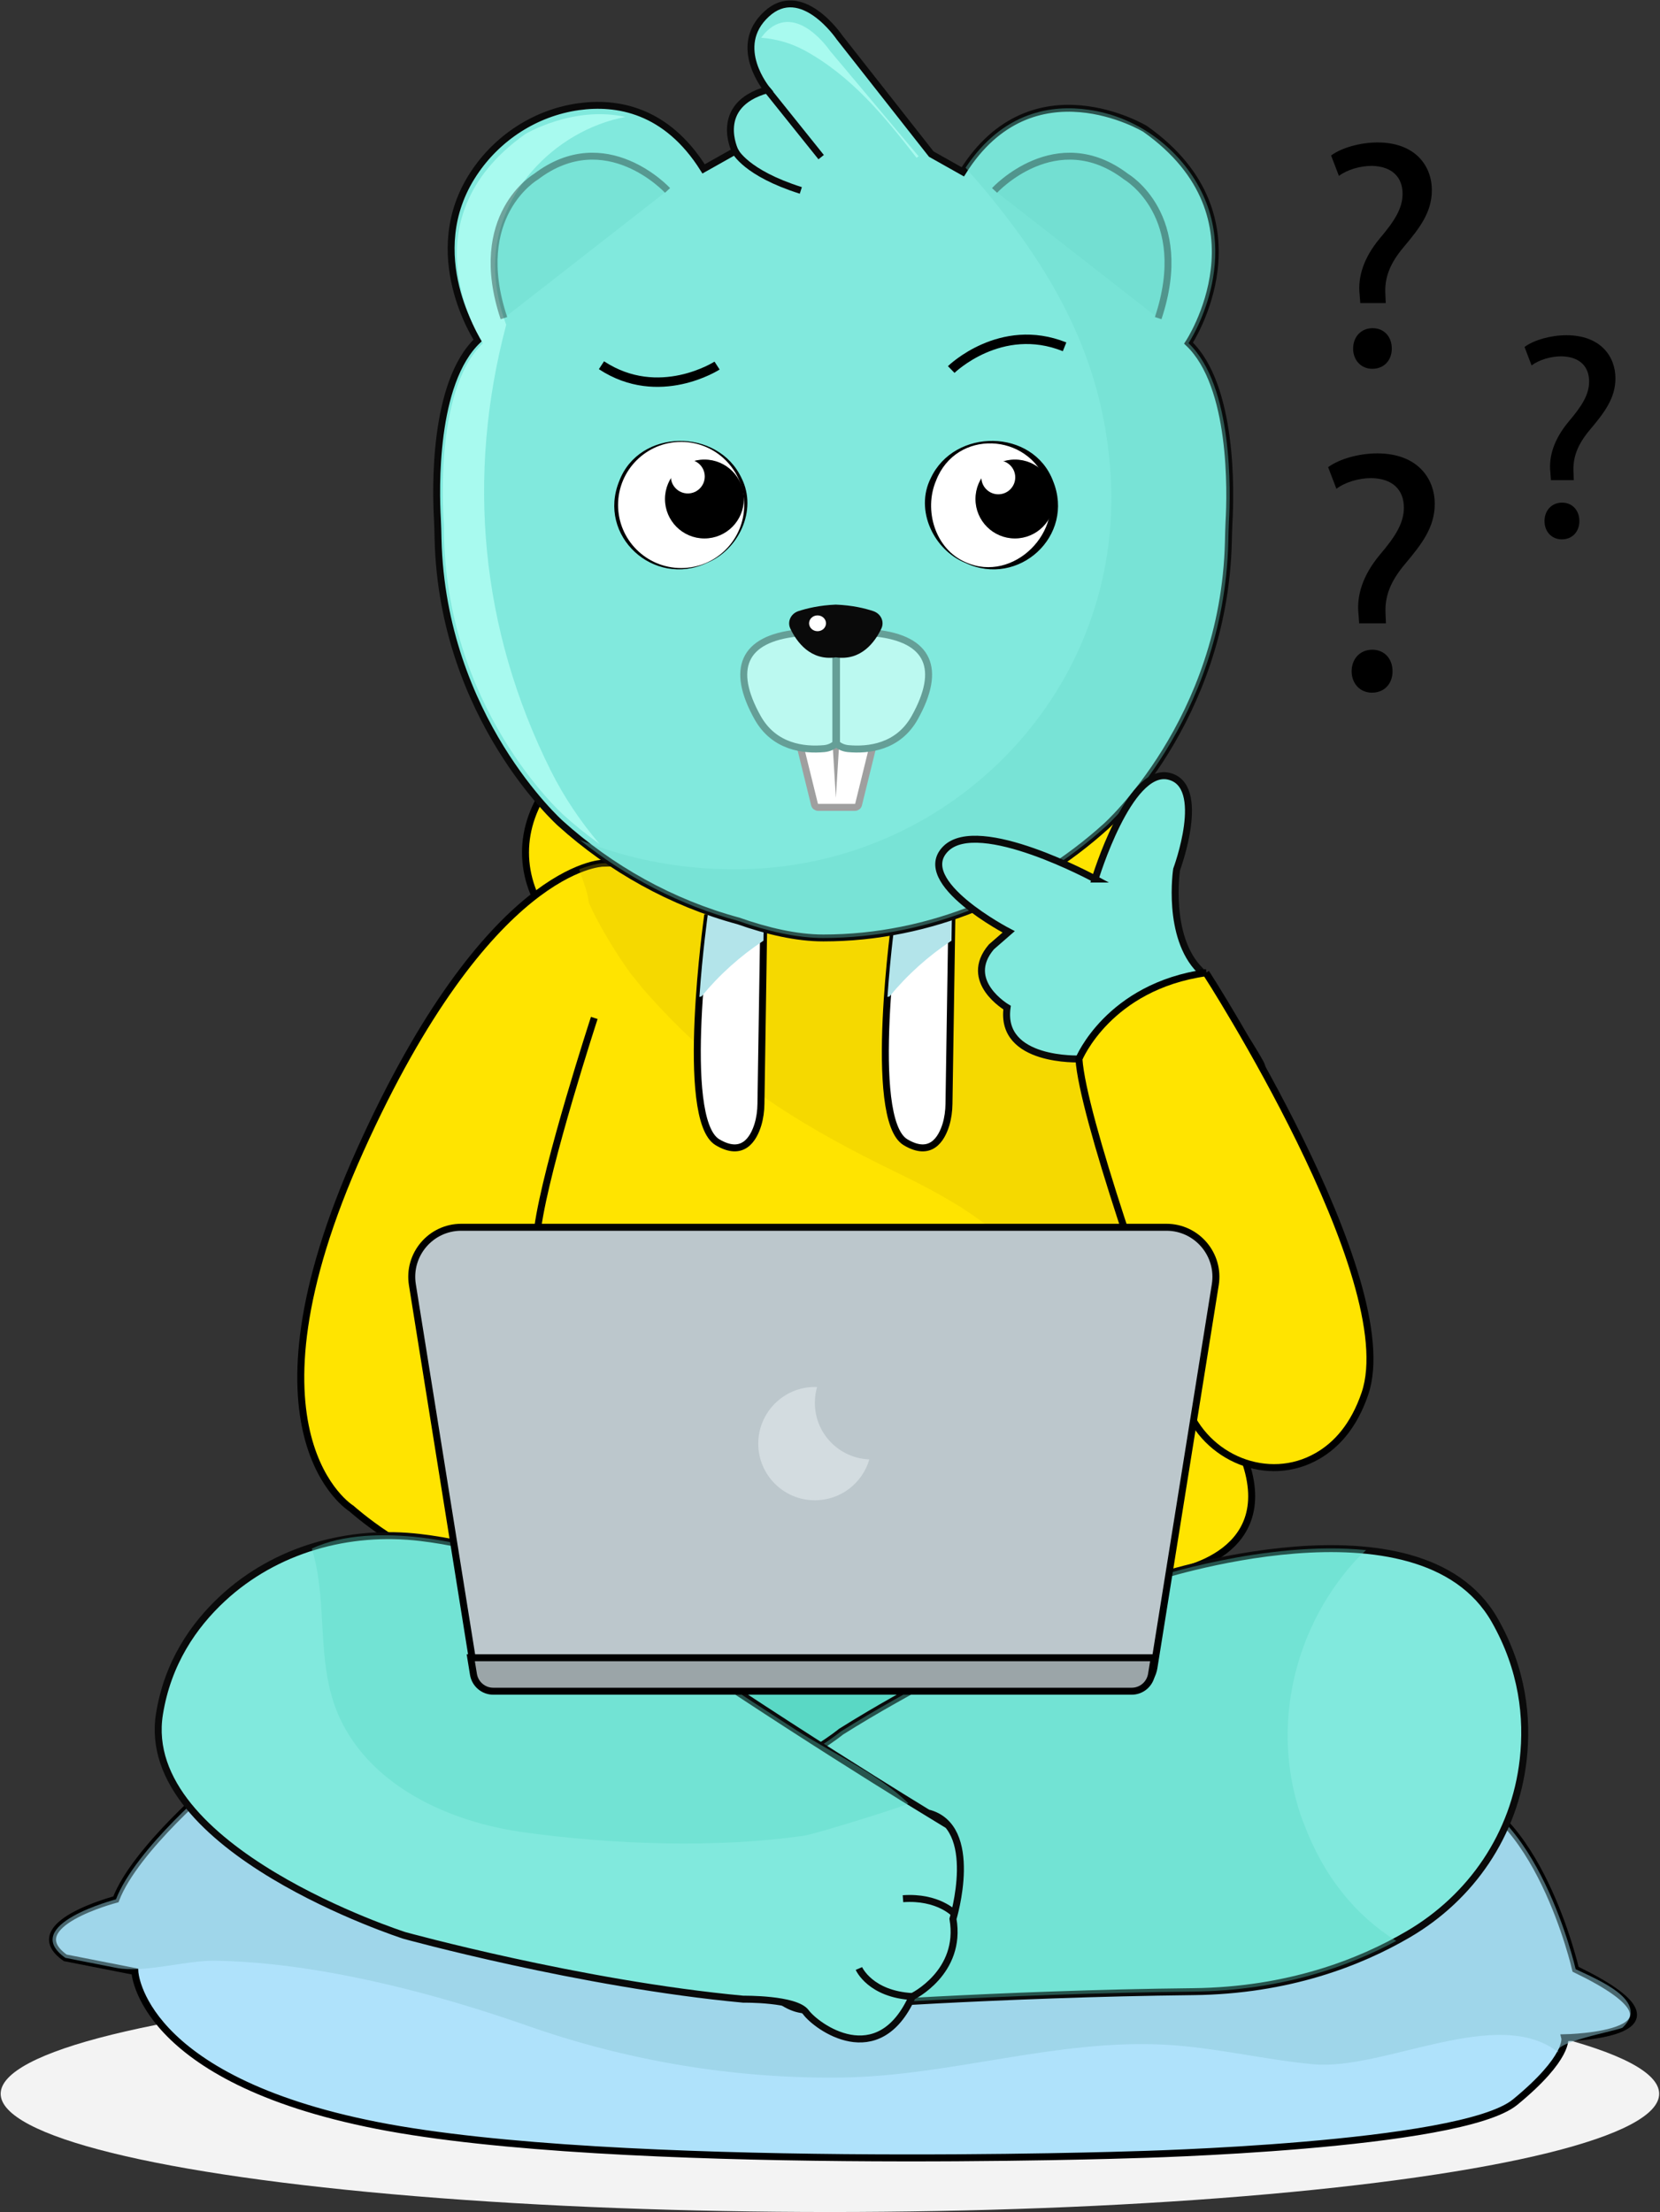 <svg width="1805" height="2405" viewBox="0 0 1805 2405" fill="none" xmlns="http://www.w3.org/2000/svg">
<rect x="0" y="0" width="1805" height="2405" fill="#333333" stroke="none"/>
<ellipse cx="902.409" cy="2276.45" rx="901.683" ry="128.551" fill="#F3F3F3"/>
<path d="M905.943 1119.07C1090.7 1119.07 1240.48 1033 1240.48 926.837C1240.48 820.67 1090.7 734.604 905.943 734.604C721.183 734.604 571.406 820.67 571.406 926.837C571.406 1033 721.183 1119.07 905.943 1119.07Z" fill="#FFE400" stroke="black" stroke-width="7.58" stroke-miterlimit="10"/>
<path d="M655.293 938.535C655.293 938.535 531.282 940.455 391.707 1250.53C252.131 1560.61 382.004 1640.05 382.004 1640.05C382.004 1640.05 447.193 1698.17 491.158 1696.25C535.123 1694.32 1271.1 1710.29 1271.1 1710.29C1271.1 1710.29 1392.49 1695.44 1353.17 1586.48C1308.09 1461.77 1393.6 1198.18 1370.35 1155.63C1347.11 1113.08 1248.26 965.722 1143.66 946.317C1039.05 926.912 655.293 938.535 655.293 938.535Z" fill="#FFE400" stroke="black" stroke-width="7.58" stroke-miterlimit="10"/>
<g style="mix-blend-mode:multiply" opacity="0.25">
<path d="M1370.35 1155.63C1347.11 1112.98 1248.26 965.722 1143.66 946.317C1039.05 926.912 655.292 938.535 655.292 938.535C655.292 938.535 645.994 938.737 629.722 945.206C633.663 957.031 639.02 969.664 640.233 981.085C640.435 981.59 640.536 981.894 640.637 982.298C643.063 987.452 645.488 992.708 648.116 997.761C659.133 1018.78 671.766 1038.9 685.512 1058.3C685.815 1058.3 696.932 1072.65 701.885 1078.21C711.284 1088.82 720.987 1099.23 730.891 1109.34C802.448 1182.01 881.584 1229.41 972.748 1273.68C1031.57 1302.28 1107.67 1341.6 1131.53 1406.89C1167 1456.21 1193.78 1512.81 1211.47 1572.84C1246.64 1465.81 1331.94 1394.56 1436.15 1347.46C1414.52 1258.32 1382.68 1178.27 1370.25 1155.43L1370.35 1155.63Z" fill="#D6B800"/>
</g>
<path d="M769.6 994.559C769.6 994.559 737.966 1216.71 780.111 1241.87C807.501 1258.25 819.225 1238.54 824.076 1222.87C826.3 1215.49 827.31 1207.81 827.411 1200.03L830.645 990.112" fill="white"/>
<path d="M769.6 994.559C769.6 994.559 737.966 1216.71 780.111 1241.87C807.501 1258.25 819.225 1238.54 824.076 1222.87C826.3 1215.49 827.31 1207.81 827.411 1200.03L830.645 990.112" stroke="black" stroke-width="7.58" stroke-miterlimit="10"/>
<g style="mix-blend-mode:multiply">
<path d="M762.93 1083.3C762.121 1083.5 761.313 1083.7 760.504 1083.9C763.84 1035.29 769.601 994.559 769.601 994.559L830.646 990.112L830.141 1022.76C804.975 1039.33 782.234 1059.75 762.829 1083.3H762.93Z" fill="#B3E4EA"/>
</g>
<path d="M974.063 994.559C974.063 994.559 942.429 1216.71 984.574 1241.87C1011.96 1258.25 1023.69 1238.54 1028.54 1222.87C1030.76 1215.49 1031.77 1207.81 1031.87 1200.03L1035.11 990.112" fill="white"/>
<path d="M974.063 994.559C974.063 994.559 942.429 1216.71 984.574 1241.87C1011.96 1258.25 1023.69 1238.54 1028.54 1222.87C1030.76 1215.49 1031.77 1207.81 1031.87 1200.03L1035.11 990.112" stroke="black" stroke-width="7.58" stroke-miterlimit="10"/>
<g style="mix-blend-mode:multiply">
<path d="M967.391 1083.3C966.582 1083.5 965.774 1083.7 964.965 1083.9C968.301 1035.29 974.061 994.559 974.061 994.559L1035.11 990.112L1034.6 1022.76C1009.43 1039.33 986.695 1059.75 967.29 1083.3H967.391Z" fill="#B3E4EA"/>
</g>
<path d="M646.197 1106.74C646.197 1106.74 594.35 1265.52 584.748 1334.35L646.197 1106.74Z" fill="#FFE400"/>
<path d="M646.197 1106.74C646.197 1106.74 594.35 1265.52 584.748 1334.35" stroke="black" stroke-width="7.58" stroke-miterlimit="10"/>
<g opacity="0.61">
<path d="M1149.92 1037.1C1149.92 1037.1 1165.79 1136.04 1189.74 1198.4C1194.59 1211.14 1199.04 1223.97 1202.38 1237.21C1210.06 1268.04 1222.59 1320.79 1221.17 1334.34" fill="#FFE400"/>
<path d="M1149.92 1037.1C1149.92 1037.1 1165.79 1136.04 1189.74 1198.4C1194.59 1211.14 1199.04 1223.97 1202.38 1237.21C1210.06 1268.04 1222.59 1320.79 1221.17 1334.34" stroke="black" stroke-width="7.58" stroke-miterlimit="10"/>
</g>
<g style="mix-blend-mode:multiply" opacity="0.25">
<path d="M722.1 1671.69C723.616 1679.58 724.627 1687.46 724.93 1695.44C739.787 1695.44 755.149 1695.44 770.612 1695.44C754.644 1687.16 738.473 1679.17 722.1 1671.69Z" fill="#D6B800"/>
</g>
<path d="M236.162 1935.8C236.162 1935.8 147.121 2009.99 125.998 2065.07C125.998 2065.07 20.078 2092.66 70.916 2128.64L146.616 2143.5C146.616 2143.5 151.366 2260.03 409.899 2310.87C668.432 2361.71 1232.09 2342.7 1232.09 2342.7C1232.09 2342.7 1588.15 2334.21 1647.48 2285.5C1706.81 2236.78 1701.45 2215.56 1701.45 2215.56C1701.45 2215.56 1861.54 2212.73 1713.18 2141.07C1713.18 2141.07 1671.74 1959.15 1571.68 1944.39C1471.62 1929.54 236.162 1935.9 236.162 1935.9V1935.8Z" fill="#AFE2FB" stroke="black" stroke-width="7.58" stroke-miterlimit="10"/>
<g style="mix-blend-mode:multiply" opacity="0.51">
<path d="M70.915 2128.63L126.401 2139.54C156.722 2145.51 201.697 2131.26 234.039 2131.76C275.376 2132.47 316.612 2137.22 357.242 2144.39C430.617 2157.43 503.184 2177.85 573.326 2202.41C682.581 2240.81 798.506 2260.22 914.432 2258.8C1033.29 2257.29 1148.1 2216.66 1267.36 2223.13C1321.54 2226.06 1374.09 2239.3 1427.96 2244.35C1505.08 2251.53 1629.69 2178.66 1695.49 2232.22C1682.25 2221.41 1761.59 2207.26 1764.42 2204.43C1794.74 2175.52 1737.84 2152.78 1713.28 2140.96C1713.28 2140.96 1671.84 1959.04 1571.78 1944.28C1471.72 1929.42 236.262 1935.79 236.262 1935.79C236.262 1935.79 147.221 2009.97 126.098 2065.06C126.098 2065.06 20.178 2092.65 71.016 2128.63H70.915Z" fill="#8FCAD9"/>
</g>
<g style="mix-blend-mode:multiply">
<path d="M919.687 2025.22C1042.77 2025.22 1142.54 1925.45 1142.54 1802.37C1142.54 1679.29 1042.77 1579.51 919.687 1579.51C796.607 1579.51 696.831 1679.29 696.831 1802.37C696.831 1925.45 796.607 2025.22 919.687 2025.22Z" fill="#5AD8C5"/>
</g>
<path d="M893.613 2182.01C893.613 2182.01 1088.37 2167.66 1297.18 2165.43C1401.18 2164.32 1479.2 2133.49 1531.35 2102.97C1599.37 2063.15 1647.08 1994.93 1656.27 1912.96C1661.33 1867.89 1655.77 1815.13 1625.25 1761.56C1543.79 1618.65 1252 1716.28 1252 1716.28C1252 1716.28 1065.13 1788.14 914.533 1882.74C914.533 1882.74 870.063 1918.62 851.164 1912.26C832.264 1905.89 745.042 1903.77 771.623 1998.26C771.623 1998.26 746.558 2054.36 794.06 2098.93C794.06 2098.93 838.126 2205.25 893.814 2182.11L893.613 2182.01Z" fill="#81E9DD" stroke="#0A0A0A" stroke-width="7.58" stroke-miterlimit="10"/>
<g style="mix-blend-mode:multiply" opacity="0.36">
<path d="M1416.94 1980.89C1381.17 1884.67 1404.01 1775.72 1471.22 1699.72C1475.67 1694.66 1480.52 1690.01 1485.37 1685.36C1376.31 1674.45 1251.8 1716.09 1251.8 1716.09C1251.8 1716.09 1064.92 1787.95 914.332 1882.55C914.332 1882.55 869.861 1918.43 850.961 1912.06C832.062 1905.69 744.84 1903.57 771.421 1998.07C771.421 1998.07 746.356 2054.16 793.858 2098.73C793.858 2098.73 837.924 2205.06 893.613 2181.91C893.613 2181.91 1088.37 2167.56 1297.18 2165.34C1392.79 2164.33 1466.47 2138.15 1518.21 2110.26C1474.05 2082.46 1439.18 2040.52 1417.05 1980.89H1416.94Z" fill="#5AD8C5"/>
</g>
<path d="M1008.93 1971.17C1008.93 1971.17 846.614 1872.63 680.559 1757.71C597.885 1700.51 517.434 1678.88 457.5 1671.7C379.375 1662.3 299.834 1684.44 242.124 1737.9C210.388 1767.31 182.291 1808.15 173.397 1863.53C149.646 2011.29 439.712 2104.28 439.712 2104.28C439.712 2104.28 631.237 2157.14 808.208 2173.61C808.208 2173.61 865.312 2172.8 876.328 2187.86C887.344 2202.92 954.757 2253.25 991.95 2170.78C991.95 2170.78 1046.22 2144.6 1036.22 2086.29C1036.22 2086.29 1066.84 1985.62 1008.83 1971.07L1008.93 1971.17Z" fill="#81E9DD" stroke="#0A0A0A" stroke-width="7.58" stroke-miterlimit="10"/>
<g style="mix-blend-mode:multiply" opacity="0.36">
<path d="M347.135 1723.76C352.896 1771.86 348.146 1821.69 369.371 1867.78C403.734 1942.16 488.328 1980.97 569.486 1992.19C665.097 2005.43 779.91 2009.78 875.622 1995.63C885.426 1994.21 989.425 1962.38 987.606 1960.56C955.365 1928.82 904.427 1905.98 865.819 1881.12C803.459 1841 741.605 1799.96 680.661 1757.71C597.987 1700.51 517.537 1678.88 457.603 1671.71C419.905 1667.16 373.11 1667.56 339.05 1683.73C343.093 1696.87 345.518 1710.21 347.135 1723.76Z" fill="#5AD8C5"/>
</g>
<path d="M933.939 2140.24C933.939 2140.24 946.068 2168.24 992.155 2170.76L933.939 2140.24Z" fill="#81E9DD"/>
<path d="M933.939 2140.24C933.939 2140.24 946.068 2168.24 992.155 2170.76" stroke="#0A0A0A" stroke-width="7.58" stroke-miterlimit="10"/>
<path d="M1037.84 2080.72C1037.84 2080.72 1020.15 2061.62 981.845 2064.35L1037.84 2080.72Z" fill="#81E9DD"/>
<path d="M1037.84 2080.72C1037.84 2080.72 1020.15 2061.62 981.845 2064.35" stroke="#0A0A0A" stroke-width="7.58" stroke-miterlimit="10"/>
<path d="M1479.1 329.526L1478.39 320.329C1476.27 301.227 1482.64 280.407 1500.33 259.182C1516.19 240.485 1525.09 226.638 1525.09 210.771C1525.09 192.781 1513.77 180.753 1491.53 180.349C1478.8 180.349 1464.65 184.594 1455.86 191.264L1447.37 169.029C1458.99 160.54 1479.2 154.88 1497.9 154.88C1538.53 154.88 1556.92 179.945 1556.92 206.829C1556.92 230.883 1543.48 248.166 1526.5 268.38C1510.94 286.774 1505.28 302.339 1506.39 320.329L1506.79 329.526H1479.2H1479.1ZM1471.32 379.05C1471.32 366.012 1480.11 356.815 1492.54 356.815C1504.98 356.815 1513.36 366.012 1513.36 379.05C1513.36 391.38 1505.28 400.981 1492.14 400.981C1479.81 400.981 1471.32 391.481 1471.32 379.05Z" fill="black"/>
<path d="M1477.89 677.595L1477.18 667.893C1474.96 647.679 1481.63 625.646 1500.33 603.209C1517.2 583.4 1526.5 568.745 1526.5 551.967C1526.5 532.865 1514.58 520.131 1490.93 519.828C1477.48 519.828 1462.53 524.275 1453.13 531.45L1444.13 507.902C1456.46 498.906 1477.79 492.943 1497.6 492.943C1540.65 492.943 1560.06 519.524 1560.06 547.925C1560.06 573.394 1545.81 591.687 1527.92 613.013C1511.44 632.519 1505.48 648.892 1506.59 667.994L1507 677.696H1477.79L1477.89 677.595ZM1469.7 729.949C1469.7 716.102 1479 706.4 1492.14 706.4C1505.28 706.4 1514.17 716.102 1514.17 729.949C1514.17 743.088 1505.58 753.093 1491.73 753.093C1478.7 753.093 1469.7 742.987 1469.7 729.949Z" fill="black"/>
<path d="M1686.39 521.94L1685.79 513.652C1683.87 496.47 1689.63 477.672 1705.6 458.469C1719.95 441.59 1727.93 429.159 1727.93 414.807C1727.93 398.535 1717.72 387.721 1697.61 387.418C1686.19 387.418 1673.36 391.258 1665.37 397.322L1657.69 377.21C1668.2 369.529 1686.39 364.475 1703.27 364.475C1739.96 364.475 1756.54 387.114 1756.54 411.371C1756.54 432.999 1744.41 448.665 1729.14 466.857C1715.1 483.433 1710.04 497.481 1710.95 513.753L1711.26 522.041H1686.39V521.94ZM1679.42 566.612C1679.42 554.787 1687.4 546.499 1698.52 546.499C1709.64 546.499 1717.32 554.787 1717.32 566.612C1717.32 577.729 1709.94 586.421 1698.22 586.421C1687.1 586.421 1679.42 577.831 1679.42 566.612Z" fill="black"/>
<g clip-path="url(#clip0_6140_1742)">
<path d="M1336.37 567.306C1335.97 574.607 1335.87 582.008 1335.67 589.31C1330.97 783.846 1202.64 898.367 1202.64 898.367C1120.83 972.28 1011.41 1019.79 895.288 1019.79C866.283 1019.79 834.377 1012.39 802.871 1001.29C730.258 981.682 663.745 944.275 609.335 895.166C609.335 895.166 481.012 780.645 476.311 586.109C476.111 578.808 476.011 571.406 475.611 564.105C473.81 532.599 470.81 416.178 519.619 369.869C519.619 369.869 457.207 276.052 515.218 188.536C541.123 149.429 582.63 122.524 629.139 116.023C670.547 110.221 724.557 119.023 765.064 183.635L799.37 164.331C799.37 164.331 774.466 114.422 834.277 97.619C834.277 97.619 794.97 50.91 833.377 15.404C871.684 -20.203 912.791 40.609 912.791 40.609L1012.61 167.532L1046.92 186.836C1122.63 66.213 1245.15 140.127 1245.15 140.127C1382.58 237.345 1292.36 373.07 1292.36 373.07C1341.17 419.378 1338.17 535.8 1336.37 567.306Z" fill="#81E9DD" stroke="#0A0A0A" stroke-width="7.501" stroke-miterlimit="10"/>
<g style="mix-blend-mode:multiply" opacity="0.36">
<path d="M1292.36 373.078C1292.36 373.078 1354.78 279.161 1296.67 191.544C1271.06 152.937 1230.15 126.132 1184.24 119.431C1143.64 113.43 1090.53 121.231 1049.92 182.343C1059.42 193.045 1068.82 203.847 1077.83 214.949C1151.14 305.165 1200.25 397.382 1207.65 516.304C1222.15 747.447 1038.62 939.382 810.276 944.983C745.964 946.584 685.653 935.182 630.443 913.177C680.552 953.385 739.363 984.191 802.775 1001.29C834.28 1012.4 866.186 1019.8 895.192 1019.8C1011.31 1019.8 1120.73 972.288 1202.55 898.375C1202.55 898.375 1330.87 783.854 1335.57 589.318C1335.77 582.016 1335.87 574.615 1336.27 567.314C1338.07 535.808 1341.07 419.386 1292.26 373.078H1292.36Z" fill="#68D8C9"/>
</g>
<g style="mix-blend-mode:multiply" opacity="0.36">
<path d="M1081.42 207.038C1081.42 207.038 1148.44 134.225 1224.65 192.235C1224.65 192.235 1296.56 234.243 1259.36 345.864" fill="#68D8C9"/>
<path d="M1081.42 207.038C1081.42 207.038 1148.44 134.225 1224.65 192.235C1224.65 192.235 1296.56 234.243 1259.36 345.864" stroke="#0A0A0A" stroke-width="7.501" stroke-miterlimit="10"/>
</g>
<path d="M834.181 97.639L892.892 170.852" stroke="#0A0A0A" stroke-width="7.501" stroke-miterlimit="10"/>
<path d="M799.37 164.328C799.37 164.328 810.672 188.032 870.783 207.036L799.37 164.328Z" fill="#81E9DD"/>
<path d="M799.37 164.328C799.37 164.328 810.672 188.032 870.783 207.036" stroke="#0A0A0A" stroke-width="7.501" stroke-miterlimit="10"/>
<path d="M598.629 837.357C522.315 684.129 506.812 517.598 550.42 353.168C543.619 335.064 539.318 315.561 538.418 295.357C534.717 213.142 602.13 141.929 680.044 127.126C623.334 114.524 571.224 145.729 571.224 145.729C437.099 240.647 525.116 373.171 525.116 373.171C469.805 425.681 482.708 570.608 482.708 570.608C481.408 768.844 612.732 886.066 612.732 886.066C625.234 897.368 638.337 907.87 652.039 917.772C631.535 893.567 613.432 867.062 598.629 837.357Z" fill="#A8FAEF"/>
<g style="mix-blend-mode:multiply" opacity="0.36">
<path d="M725.86 207.038C725.86 207.038 658.848 134.225 582.634 192.235C582.634 192.235 510.72 234.243 547.927 345.864" fill="#68D8C9"/>
<path d="M725.86 207.038C725.86 207.038 658.848 134.225 582.634 192.235C582.634 192.235 510.72 234.243 547.927 345.864" stroke="#0A0A0A" stroke-width="7.501" stroke-miterlimit="10"/>
</g>
<path d="M874.685 54.715C925.895 82.72 961.801 126.528 996.608 171.536C997.408 170.936 998.208 170.336 999.008 169.736L998.308 169.336L902.291 55.015C902.291 55.015 867.084 3.005 834.278 33.411C831.577 35.911 829.577 38.412 827.677 41.012C844.08 42.413 860.183 46.813 874.585 54.715H874.685Z" fill="#A8FAEF"/>
</g>
<path d="M869.542 809.185L885.713 874.88C886.118 876.598 887.835 877.81 889.756 877.81H929.476C931.396 877.81 933.114 876.598 933.519 874.88L949.689 809.185C950.195 806.962 948.578 804.839 946.152 804.536L910.172 800.796C910.172 800.796 909.565 800.796 909.262 800.796L873.282 804.536C870.856 804.738 869.138 806.962 869.744 809.185H869.542Z" fill="white" stroke="#9F9F9F" stroke-width="7.58" stroke-miterlimit="10"/>
<path d="M912.698 805.532L908.857 867.386L905.118 805.532H912.698Z" fill="#9F9F9F"/>
<path d="M823.757 780.171C841.747 812.411 874.19 815.949 896.222 813.927C901.276 813.422 905.622 811.502 908.856 808.47V686.682C893.291 685.874 878.03 687.087 866.609 688.299C807.99 694.566 794.245 727.312 823.757 780.171Z" fill="#BBF9F0" stroke="#659F97" stroke-width="7.58" stroke-miterlimit="10"/>
<path d="M994.663 780.171C976.673 812.411 944.23 815.949 922.198 813.927C917.144 813.422 912.798 811.502 909.564 808.47V686.682C925.129 685.874 940.39 687.087 951.81 688.299C1010.43 694.566 1024.18 727.312 994.663 780.171Z" fill="#BBF9F0" stroke="#659F97" stroke-width="7.58" stroke-miterlimit="10"/>
<path d="M859.433 683.548C866.306 698.001 881.365 718.72 908.856 714.677C936.347 718.72 951.406 698.001 958.279 683.548C961.917 676.069 957.975 667.276 949.587 664.446C940.491 661.414 926.846 658.079 908.856 657.371C890.866 658.079 877.222 661.515 868.126 664.446C859.737 667.276 855.795 676.069 859.433 683.548Z" fill="#0A0A0A"/>
<path d="M888.947 686.275C894.027 686.275 898.144 682.429 898.144 677.685C898.144 672.94 894.027 669.094 888.947 669.094C883.868 669.094 879.75 672.94 879.75 677.685C879.75 682.429 883.868 686.275 888.947 686.275Z" fill="white"/>
<path d="M1034.31 401.764C1034.31 401.764 1088 349.192 1157.57 377.069" stroke="black" stroke-width="10.237" stroke-miterlimit="10"/>
<path d="M1077.65 617.613C1115.53 617.613 1146.24 586.905 1146.24 549.024C1146.24 511.143 1115.53 480.435 1077.65 480.435C1039.77 480.435 1009.06 511.143 1009.06 549.024C1009.06 586.905 1039.77 617.613 1077.65 617.613Z" fill="white"/>
<path d="M1049.8 612.053C1015.3 598.028 994.52 554.725 1012.03 519.919C1037.62 465.047 1123.2 465.662 1145.01 522.887C1169.37 582.672 1107.33 639.181 1049.8 612.053ZM1050.11 611.336C1102.01 634.575 1158.72 577.349 1138.25 525.447C1118.29 469.961 1039.56 466.276 1017.86 522.478C1004.24 554.418 1016.63 597.004 1050.11 611.336Z" fill="black"/>
<path d="M1103.57 585.44C1127.26 585.44 1146.46 566.236 1146.46 542.547C1146.46 518.857 1127.26 499.653 1103.57 499.653C1079.88 499.653 1060.67 518.857 1060.67 542.547C1060.67 566.236 1079.88 585.44 1103.57 585.44Z" fill="black"/>
<path d="M1085.5 537.422C1095.68 537.422 1103.93 529.172 1103.93 518.995C1103.93 508.818 1095.68 500.568 1085.5 500.568C1075.33 500.568 1067.08 508.818 1067.08 518.995C1067.08 529.172 1075.33 537.422 1085.5 537.422Z" fill="white"/>
<path d="M779.702 397.473C779.702 397.473 716.611 438.285 654 397.098" stroke="black" stroke-width="10.237" stroke-miterlimit="10"/>
<path d="M768.279 611.338C801.754 597.006 814.244 554.521 800.526 522.479C778.823 466.277 699.997 469.963 680.137 525.448C659.663 577.35 716.376 634.474 768.279 611.338ZM768.586 612.054C711.053 639.183 648.915 582.674 673.381 522.889C695.187 465.765 780.769 465.049 806.362 519.92C823.867 554.726 803.085 598.029 768.586 612.054Z" fill="black"/>
<path d="M740.639 617.613C778.519 617.613 809.227 586.905 809.227 549.024C809.227 511.143 778.519 480.435 740.639 480.435C702.758 480.435 672.05 511.143 672.05 549.024C672.05 586.905 702.758 617.613 740.639 617.613Z" fill="white"/>
<path d="M765.95 585.44C789.64 585.44 808.845 566.236 808.845 542.546C808.845 518.857 789.64 499.652 765.95 499.652C742.261 499.652 723.057 518.857 723.057 542.546C723.057 566.236 742.261 585.44 765.95 585.44Z" fill="black"/>
<path d="M747.888 536.506C758.065 536.506 766.315 528.256 766.315 518.079C766.315 507.902 758.065 499.652 747.888 499.652C737.711 499.652 729.462 507.902 729.462 518.079C729.462 528.256 737.711 536.506 747.888 536.506Z" fill="white"/>
<path d="M1190.75 955.743C1190.75 955.743 1227.34 834.36 1270.49 843.86C1313.65 853.36 1279.39 945.333 1279.39 945.333C1279.39 945.333 1268.27 1018.41 1304.86 1054.99C1304.86 1054.99 1321.43 1146.96 1174.18 1151.31C1174.18 1151.31 1086.85 1155.05 1095.04 1095.52C1095.04 1095.52 1046.12 1067.02 1077.96 1029.52L1096.76 1013.15C1096.76 1013.15 992.354 958.977 1028.23 922.896C1064.11 886.814 1190.85 955.743 1190.85 955.743H1190.75Z" fill="#81E9DD" stroke="#0A0A0A" stroke-width="7.58" stroke-miterlimit="10"/>
<path d="M1311.33 1057.62C1311.33 1057.62 1526.3 1390.95 1484.16 1515.16C1472.23 1550.13 1453.43 1571.05 1432.41 1583.08C1379.04 1613.8 1310.72 1585.61 1289.6 1527.8C1251.8 1424.1 1177.41 1213.88 1173.17 1151.32C1173.17 1151.32 1205.31 1072.58 1311.43 1057.62H1311.33Z" fill="#FFE400" stroke="black" stroke-width="7.58" stroke-miterlimit="10"/>
<path d="M501.567 1334.34H1268.27C1301.42 1334.34 1326.69 1364.05 1321.43 1396.8L1254.73 1813.2C1252.4 1827.96 1239.67 1838.77 1224.71 1838.77H545.127C530.169 1838.77 517.536 1827.96 515.11 1813.2L448.405 1396.8C443.149 1364.05 468.416 1334.34 501.567 1334.34Z" fill="#BCC7CC" stroke="black" stroke-width="7.58" stroke-miterlimit="10"/>
<path d="M1255.03 1802.37L1252.1 1820.36C1250.38 1830.98 1241.29 1838.76 1230.57 1838.76H536.334C525.621 1838.76 516.524 1830.98 514.806 1820.36L511.875 1802.37H1255.03Z" fill="#9BA5A8" stroke="black" stroke-width="7.58" stroke-miterlimit="10"/>
<path d="M945.258 1586.71C937.88 1612.38 914.129 1631.18 886.032 1631.18C852.073 1631.18 824.481 1603.58 824.481 1569.63C824.481 1535.67 852.073 1507.97 886.032 1507.97C886.841 1507.97 887.649 1507.97 888.458 1508.07C886.84 1513.53 886.032 1519.29 886.032 1525.26C886.032 1558.41 912.31 1585.49 945.258 1586.71Z" fill="#D3DCE0"/>
<defs>
<clipPath id="clip0_6140_1742">
<rect width="869.86" height="1023.09" fill="white" transform="translate(471.01 0.511)"/>
</clipPath>
</defs>
</svg>
